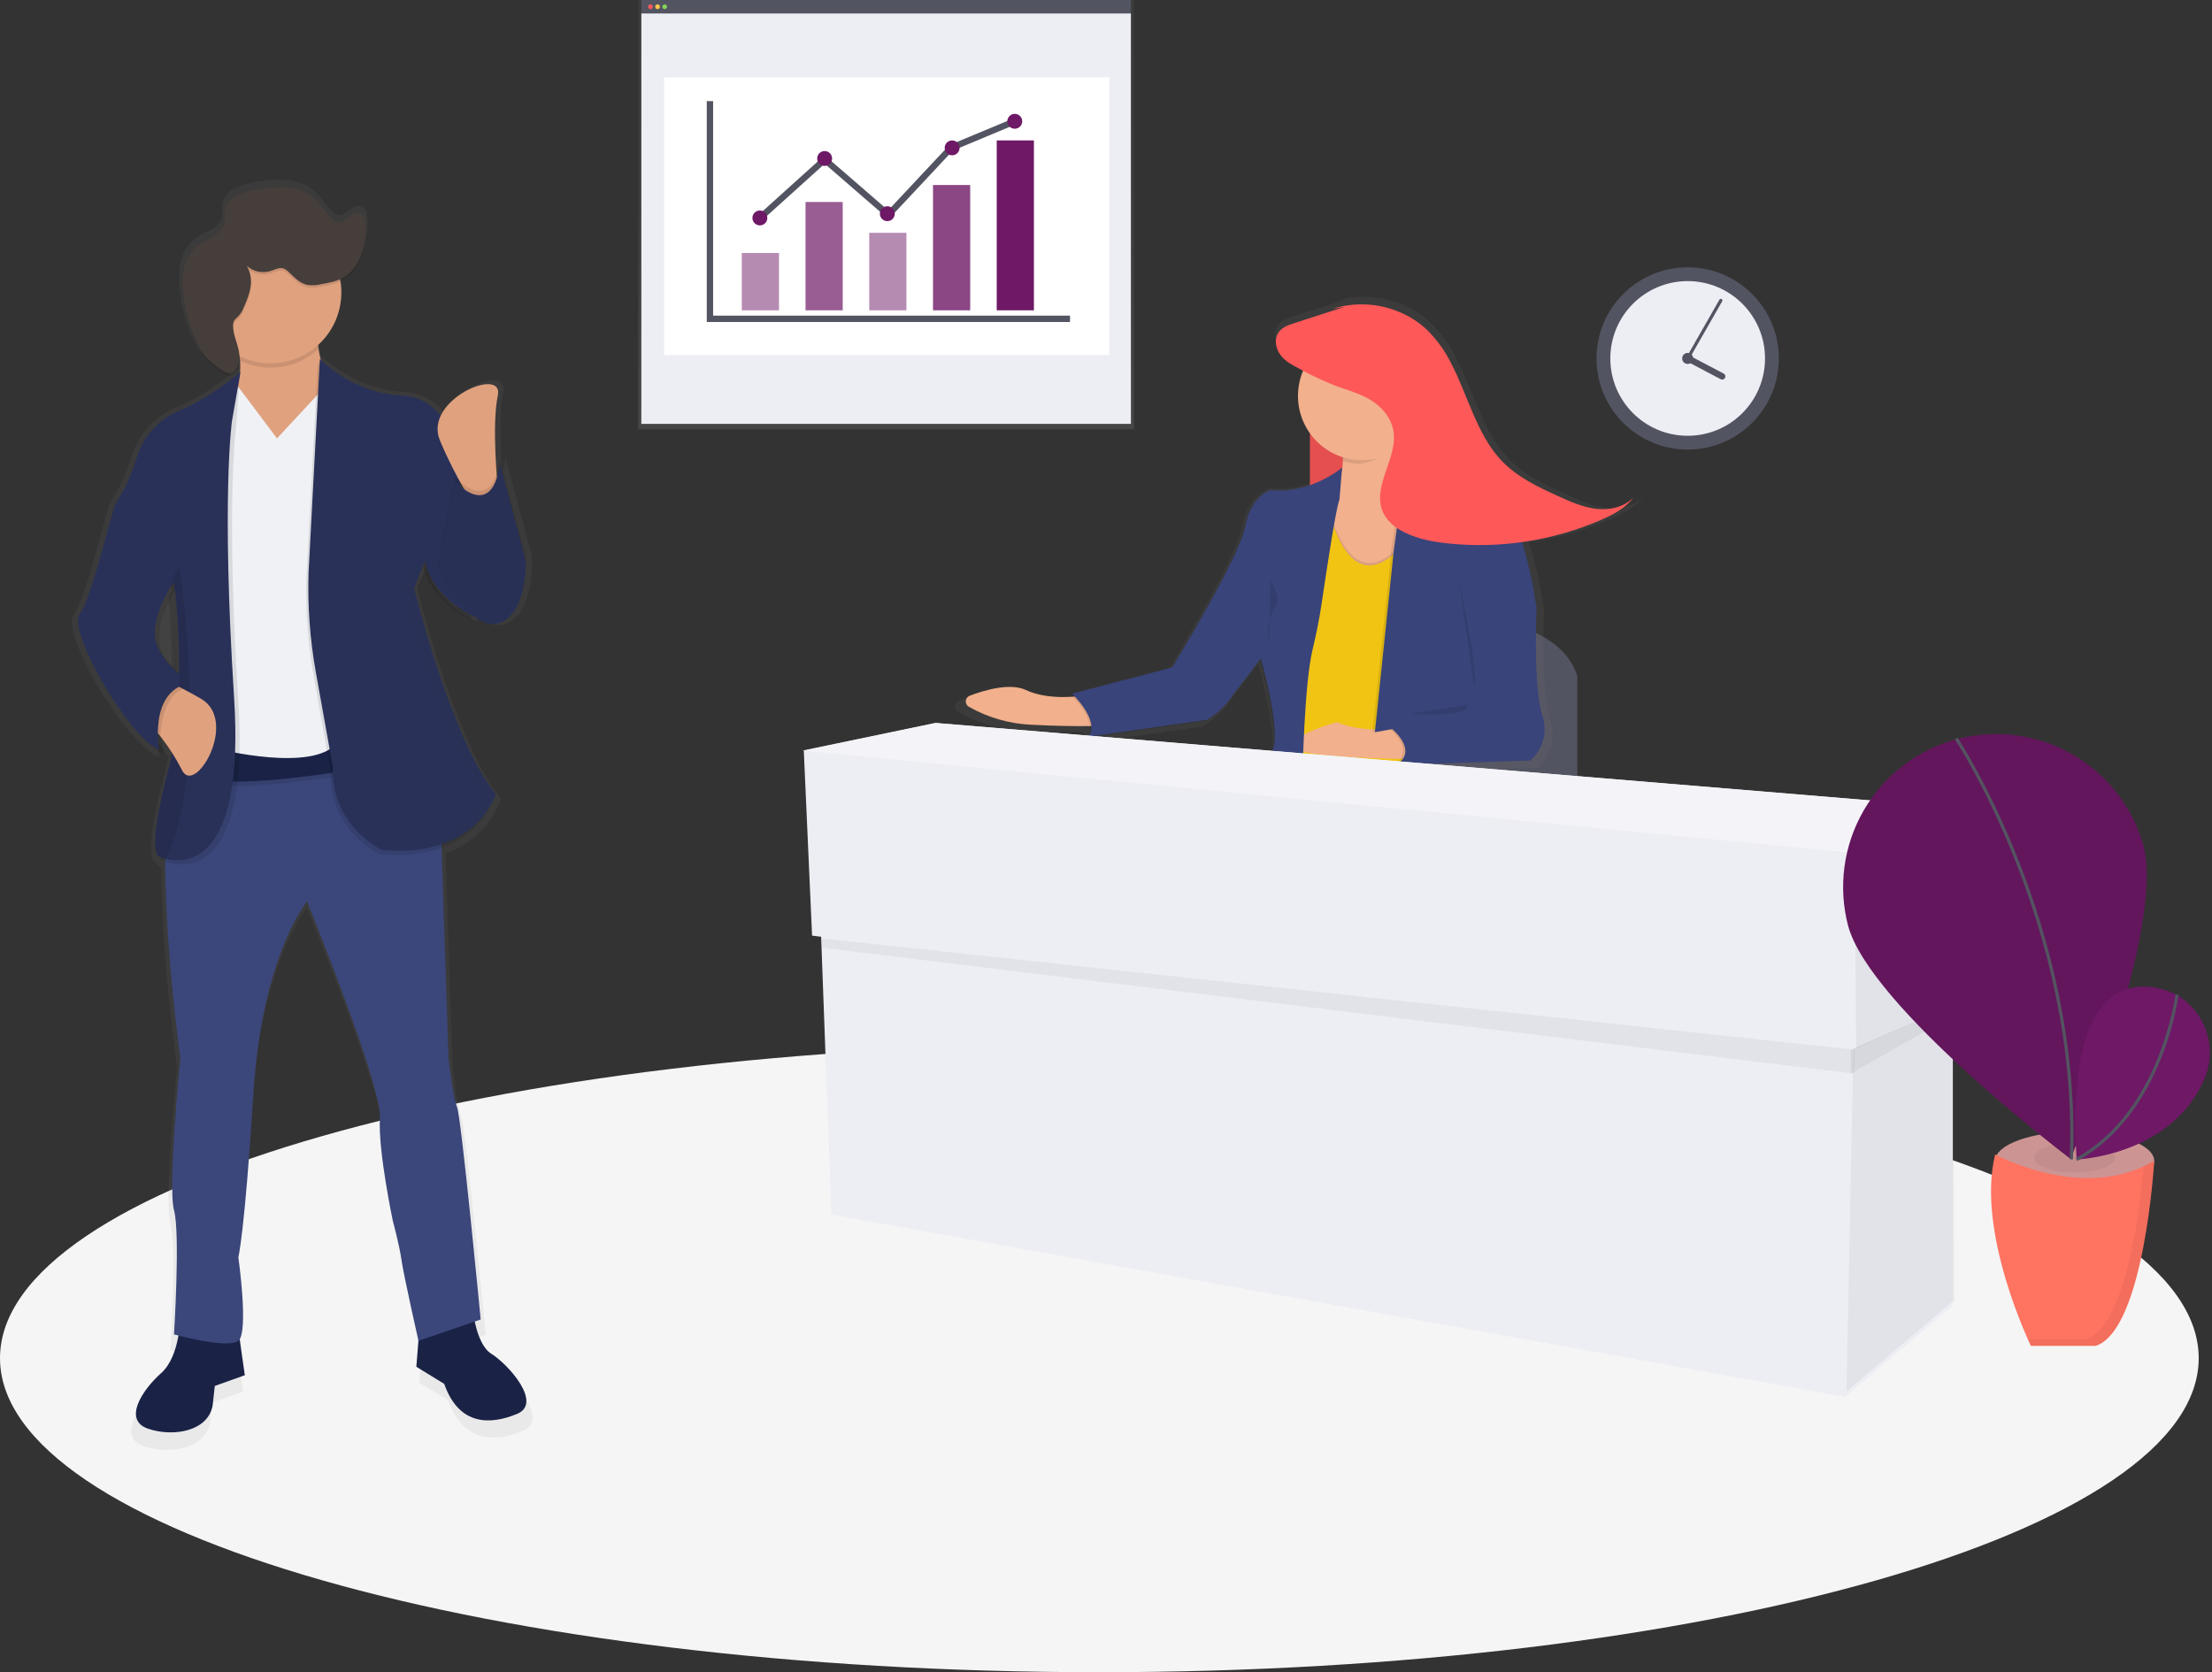 <svg width="697" height="527" viewBox="0 0 697 527" fill="none" xmlns="http://www.w3.org/2000/svg">
<rect x="0" y="0" width="697" height="527" fill="#333333" stroke="none"/>
<path d="M201.083 0V7.493V135.281H357.344V7.493V0H201.083Z" fill="url(#paint0_linear)"/>
<path d="M356.344 0H202.083V4.37H356.344V0Z" fill="#535461"/>
<path d="M356.344 4.247H202.083V133.581H356.344V4.247Z" fill="#EDEDF4"/>
<path d="M349.528 24.373H209.292V111.908H349.528V24.373Z" fill="white"/>
<path d="M204.953 2.87C205.365 2.87 205.7 2.536 205.7 2.123C205.7 1.711 205.365 1.377 204.953 1.377C204.541 1.377 204.207 1.711 204.207 2.123C204.207 2.536 204.541 2.87 204.953 2.87Z" fill="#FA595F"/>
<path d="M207.199 2.87C207.612 2.87 207.946 2.536 207.946 2.123C207.946 1.711 207.612 1.377 207.199 1.377C206.787 1.377 206.453 1.711 206.453 2.123C206.453 2.536 206.787 2.87 207.199 2.87Z" fill="#FFC74C"/>
<path d="M209.445 2.87C209.858 2.87 210.192 2.536 210.192 2.123C210.192 1.711 209.858 1.377 209.445 1.377C209.033 1.377 208.699 1.711 208.699 2.123C208.699 2.536 209.033 2.87 209.445 2.87Z" fill="#85D459"/>
<path d="M223.702 31.873V100.476H337.157" stroke="#535461" stroke-width="2" stroke-miterlimit="10"/>
<path opacity="0.5" d="M245.459 79.727H233.742V97.799H245.459V79.727Z" fill="#6E1866"/>
<path opacity="0.7" d="M265.538 63.663H253.821V97.799H265.538V63.663Z" fill="#6E1866"/>
<path opacity="0.5" d="M285.618 73.372H273.901V97.806H285.618V73.372Z" fill="#6E1866"/>
<path opacity="0.8" d="M305.706 58.309H293.989V97.799H305.706V58.309Z" fill="#6E1866"/>
<path d="M325.785 44.253H314.068V97.799H325.785V44.253Z" fill="#6E1866"/>
<path d="M239.435 68.687L259.845 50.276L279.933 67.679L299.674 46.599L319.754 38.228" stroke="#535461" stroke-width="2" stroke-miterlimit="10"/>
<path d="M239.435 71.033C240.731 71.033 241.782 69.983 241.782 68.687C241.782 67.391 240.731 66.34 239.435 66.34C238.139 66.34 237.089 67.391 237.089 68.687C237.089 69.983 238.139 71.033 239.435 71.033Z" fill="#6E1866"/>
<path d="M279.595 69.695C280.89 69.695 281.941 68.644 281.941 67.349C281.941 66.052 280.89 65.002 279.595 65.002C278.299 65.002 277.248 66.052 277.248 67.349C277.248 68.644 278.299 69.695 279.595 69.695Z" fill="#6E1866"/>
<path d="M300.013 48.946C301.308 48.946 302.359 47.895 302.359 46.599C302.359 45.303 301.308 44.253 300.013 44.253C298.717 44.253 297.666 45.303 297.666 46.599C297.666 47.895 298.717 48.946 300.013 48.946Z" fill="#6E1866"/>
<path d="M259.846 52.292C261.141 52.292 262.192 51.242 262.192 49.946C262.192 48.65 261.141 47.599 259.846 47.599C258.55 47.599 257.499 48.65 257.499 49.946C257.499 51.242 258.55 52.292 259.846 52.292Z" fill="#6E1866"/>
<path d="M319.755 40.575C321.051 40.575 322.101 39.524 322.101 38.228C322.101 36.932 321.051 35.882 319.755 35.882C318.459 35.882 317.408 36.932 317.408 38.228C317.408 39.524 318.459 40.575 319.755 40.575Z" fill="#6E1866"/>
<path d="M346.404 527C537.718 527 692.809 482.69 692.809 428.032C692.809 373.373 537.718 329.063 346.404 329.063C155.09 329.063 0 373.373 0 428.032C0 482.69 155.09 527 346.404 527Z" fill="#F5F5F5"/>
<path d="M420.385 237.419C420.385 237.419 429.955 190.42 466.545 194.775C466.545 194.775 491.787 196.513 497.011 213.054V249.606L420.385 237.419Z" fill="#535461"/>
<path d="M506.059 160.008C501.766 159.523 497.696 157.7 493.695 155.915C486.971 152.876 480.086 149.668 474.885 144.029C467.068 135.566 464.23 123.072 458.729 112.586C456.693 108.478 453.968 104.749 450.674 101.561C447.948 99.081 444.79 97.123 441.357 95.783C434.611 93.103 427.146 92.831 420.223 95.014L424.07 94.375L407.614 99.63C405.567 100.292 403.321 101.13 402.282 103.2C401.243 105.269 401.905 108.231 403.382 110.124C404.859 112.016 406.937 113.116 408.952 114.178L410.683 115.086C409.278 118.378 408.742 121.976 409.126 125.535C409.51 129.094 410.801 132.495 412.876 135.412V152.284C408.81 153.75 404.47 154.302 400.166 153.899C398.983 154.293 397.893 154.927 396.966 155.761C394.958 157.3 392.411 160.377 391.373 166.063C389.626 175.649 369.831 208.3 367.769 211.654L335.457 220.117L335.649 220.301L335.026 220.463C335.026 220.463 335.28 220.701 335.68 221.125C332.033 221.371 325.617 221.355 320.516 218.955C315.285 216.493 306.884 219.016 302.206 220.801C301.855 220.936 301.549 221.167 301.323 221.469C301.098 221.77 300.963 222.129 300.933 222.504C300.903 222.879 300.98 223.255 301.155 223.588C301.33 223.921 301.596 224.198 301.921 224.387C308.219 227.961 315.281 229.974 322.517 230.257C330.41 230.672 336.873 230.726 341.296 230.68C341.4 231.347 341.365 232.029 341.195 232.683C341.024 233.337 340.721 233.949 340.304 234.48L378.917 228.956C380.048 228.31 381.117 227.561 382.11 226.718C384.485 224.831 386.531 222.564 388.165 220.009L396.481 209.138C397.004 211.015 402.428 230.941 400.605 237.55L398.658 244.874L410.029 246.051V245.805L444.442 250.421V249.652H444.504L444.65 243.197L484.54 241.912C484.54 241.912 491.464 236.288 488.441 227.295C485.417 218.301 486.533 192.228 486.533 192.228C485.491 184.998 483.909 177.857 481.801 170.863C490.616 169.604 499.223 167.178 507.397 163.647C511.367 161.939 515.375 159.869 518.168 156.261C514.968 159.492 510.352 160.493 506.059 160.008Z" fill="url(#paint1_linear)"/>
<path d="M445.08 115.786H412.768V165.793H445.08V115.786Z" fill="#FE5858"/>
<path opacity="0.1" d="M445.08 115.786H412.768V165.793H445.08V115.786Z" fill="black"/>
<path d="M419.453 134.166C421.465 136.789 422.709 139.92 423.046 143.208C423.382 146.497 422.799 149.815 421.361 152.791C416.422 163.408 419.446 178.695 423.423 181.026C427.401 183.357 443.195 186.535 448.127 179.749C453.058 172.964 452.781 153.361 451.158 150.514C449.535 147.668 437.502 145.26 438.017 129.188L419.453 134.166Z" fill="#F2B08D"/>
<path opacity="0.1" d="M417.384 153.915C417.384 153.915 423.724 196.413 445.188 167.163L443.411 247.174L404.598 241.997L417.384 153.915Z" fill="black"/>
<path d="M417.33 154.676C417.33 154.676 423.67 197.175 445.134 167.924L443.357 247.936L404.544 242.758L417.33 154.676Z" fill="#F1C413"/>
<path d="M441.026 229.649C441.026 229.649 429.355 231.126 421.277 227.602C421.277 227.602 405.89 231.764 407.428 235.38C408.967 238.996 444.272 239.227 444.272 239.227L441.026 229.649Z" fill="#F2B08D"/>
<path d="M340.757 219.286C340.757 219.286 330.609 220.917 323.285 217.47C318.223 215.085 310.083 217.532 305.544 219.263C305.205 219.394 304.909 219.618 304.692 219.91C304.474 220.201 304.344 220.548 304.315 220.911C304.286 221.273 304.36 221.637 304.528 221.959C304.697 222.281 304.953 222.549 305.267 222.733C311.367 226.194 318.208 228.144 325.216 228.418C340.111 229.187 349.758 228.664 349.758 228.664L340.757 219.286Z" fill="#F2B08D"/>
<path opacity="0.1" d="M438.379 173.748L432.471 230.68L437.948 229.71C437.948 229.71 446.411 236.734 439.087 240.958L481.455 239.65C481.455 239.65 488.163 234.203 485.232 225.456C482.301 216.708 483.386 191.482 483.386 191.482C483.386 191.482 479.024 159.554 470.361 157.884C470.361 157.884 452.843 154.453 442.611 143.067L438.379 173.748Z" fill="black"/>
<path d="M439.141 173.826L433.232 230.757L438.71 229.788C438.71 229.788 447.173 236.812 439.849 241.035L482.217 239.674C482.217 239.674 488.925 234.227 485.994 225.479C483.063 216.732 484.148 191.505 484.148 191.505C484.148 191.505 479.785 159.577 471.123 157.908C471.123 157.908 453.605 154.477 443.372 143.09L439.141 173.826Z" fill="#39447A"/>
<path opacity="0.1" d="M422.461 147.721C422.461 147.721 412.568 156.099 400.035 154.799C400.035 154.799 393.719 156.446 391.942 166.247C390.164 176.048 368.915 210.684 368.915 210.684L337.372 218.924C337.372 218.924 346.458 227.54 342.488 232.51L379.894 227.179C383.346 225.123 386.262 222.278 388.403 218.878L396.865 207.853C396.865 207.853 402.751 228.81 400.904 235.549L399.02 242.65L410.037 243.797C410.037 243.797 410.575 215.931 413.168 205.106C414.291 200.421 415.26 195.713 415.968 190.951C417.768 178.795 420.584 160.308 421.638 157.869L422.461 147.721Z" fill="black"/>
<path d="M422.884 147.383C422.884 147.383 412.99 155.792 400.458 154.461C400.458 154.461 394.141 156.107 392.364 165.909C390.587 175.71 369.33 210.354 369.33 210.354L337.787 218.593C337.787 218.593 346.873 227.21 342.903 232.18L380.309 226.848C383.775 224.789 386.702 221.936 388.848 218.524L397.311 207.499C397.311 207.499 403.197 228.456 401.35 235.196L399.465 242.297L410.459 243.404C410.459 243.404 410.998 215.539 413.59 204.714C414.714 200.029 415.683 195.321 416.391 190.558C418.191 178.403 421.007 159.915 422.061 157.477L422.884 147.383Z" fill="#39447A"/>
<path opacity="0.1" d="M441.072 139.828C439.264 136.974 437.717 135.758 437.894 130.319L419.338 135.304C421.534 138.172 422.813 141.637 423.008 145.244C424.322 145.66 425.675 145.941 427.047 146.083C432.117 146.614 437.217 142.551 441.072 139.828Z" fill="black"/>
<path d="M449.357 126.892C450.51 115.777 442.433 105.832 431.318 104.68C420.203 103.527 410.258 111.603 409.105 122.718C407.953 133.834 416.029 143.779 427.144 144.931C438.26 146.084 448.205 138.007 449.357 126.892Z" fill="#F2B08D"/>
<path opacity="0.1" d="M400.374 183.05C400.374 183.05 404.036 188.435 401.789 191.643C399.543 194.852 399.027 199.798 399.85 202.96" fill="black"/>
<path opacity="0.1" d="M459.567 182.28C459.567 182.28 466.33 213.308 464.499 216.193L459.567 182.28Z" fill="black"/>
<path opacity="0.1" d="M444.265 224.964C444.265 224.964 463.437 226.441 462.344 222.102L444.265 224.964Z" fill="black"/>
<path d="M419.885 97.322C426.594 95.217 433.824 95.488 440.357 98.091C443.692 99.394 446.759 101.301 449.404 103.715C452.595 106.803 455.234 110.415 457.205 114.393C462.514 124.556 465.268 136.666 472.838 144.859C477.878 150.314 484.548 153.43 491.064 156.399C494.911 158.146 498.881 159.9 503.043 160.369C507.205 160.839 511.675 159.869 514.775 156.746C512.098 160.238 508.213 162.246 504.366 163.901C489.223 170.436 472.656 172.971 456.251 171.263C451.635 170.771 447.019 169.925 442.742 167.878C439.664 166.401 436.679 164.085 435.464 160.615C432.663 152.614 440.526 144.121 439.049 135.681C438.279 131.35 435.133 127.988 431.625 125.91C428.117 123.833 424.201 122.833 420.454 121.448C416.517 119.855 412.681 118.023 408.968 115.963C407.013 114.932 404.998 113.847 403.582 112.031C402.167 110.216 401.466 107.415 402.52 105.346C403.574 103.276 405.706 102.53 407.683 101.884L423.631 96.722" fill="#FE5858"/>
<path d="M620.56 254.829L295.051 227.849L253.275 236.55L255.883 294.866L258.738 295.212L261.977 382.771L581.4 440.21L615.344 411.491V316.562L619.69 314.015L620.56 254.829Z" fill="#EDEDF4"/>
<path opacity="0.05" d="M620.998 254.83L620.128 314.015L584.877 330.548L584.438 268.755L620.998 254.83Z" fill="black"/>
<path opacity="0.05" d="M615.344 316.623L615.774 409.752L581.831 438.472L584.008 330.548L615.344 316.623Z" fill="black"/>
<path opacity="0.05" d="M259.168 298.69L584.269 338.365L584.439 330.84L258.93 295.735L259.168 298.69Z" fill="black"/>
<path opacity="0.05" d="M615.343 320.039V316.623L583.139 330.841V338.38L615.343 320.039Z" fill="black"/>
<path d="M252.837 236.55L294.612 227.849L620.129 254.829L583.57 268.755L252.837 236.55Z" fill="#F4F4F8"/>
<path d="M653.733 375.055C667.572 375.055 678.791 370.935 678.791 365.853C678.791 360.771 667.572 356.652 653.733 356.652C639.894 356.652 628.676 360.771 628.676 365.853C628.676 370.935 639.894 375.055 653.733 375.055Z" fill="#CD9494"/>
<path opacity="0.05" d="M653.734 369.523C660.796 369.523 666.52 367.422 666.52 364.83C666.52 362.238 660.796 360.137 653.734 360.137C646.672 360.137 640.947 362.238 640.947 364.83C640.947 367.422 646.672 369.523 653.734 369.523Z" fill="black"/>
<path d="M628.684 363.807C628.684 363.807 656.296 379.147 678.799 365.853C678.799 365.853 675.721 419.03 660.388 424.146H639.932C639.932 424.146 622.544 388.349 628.684 363.807Z" fill="#FF7361"/>
<path d="M675.376 266.362C682.4 292.05 652.434 365.23 652.434 365.23C652.434 365.23 589.348 317.531 582.354 291.812C579.126 279.524 580.877 266.459 587.228 255.455C593.578 244.451 604.014 236.398 616.268 233.045C628.523 229.693 641.605 231.311 652.673 237.55C663.74 243.788 671.899 254.142 675.376 266.362Z" fill="#6E1866"/>
<path opacity="0.1" d="M675.376 266.362C682.4 292.05 652.434 365.23 652.434 365.23C652.434 365.23 589.348 317.531 582.354 291.812C579.126 279.524 580.877 266.459 587.228 255.455C593.578 244.451 604.014 236.398 616.268 233.045C628.523 229.693 641.605 231.311 652.673 237.55C663.74 243.788 671.899 254.142 675.376 266.362Z" fill="black"/>
<path d="M616.397 232.726C616.397 232.726 655.634 291.965 652.687 365.376" stroke="#535461" stroke-miterlimit="10"/>
<path d="M685.392 313.315C685.392 313.315 649.802 293.958 654.341 365.422C654.341 365.422 684.03 364.361 694.563 340.142C696.621 335.432 696.881 330.13 695.293 325.241C693.705 320.353 690.379 316.216 685.946 313.615L685.392 313.315Z" fill="#6E1866"/>
<path d="M685.977 313.438C685.977 313.438 681.361 350.536 654.311 365.422" stroke="#535461" stroke-miterlimit="10"/>
<path opacity="0.05" d="M675.445 367.592C674.406 379.825 670.167 417.823 657.319 422.1H638.955C639.54 423.408 639.894 424.147 639.894 424.147H660.351C675.691 419.031 678.761 365.854 678.761 365.854C677.685 366.488 676.579 367.069 675.445 367.592Z" fill="black"/>
<path d="M531.785 141.682C547.646 141.682 560.505 128.824 560.505 112.963C560.505 97.101 547.646 84.243 531.785 84.243C515.924 84.243 503.065 97.101 503.065 112.963C503.065 128.824 515.924 141.682 531.785 141.682Z" fill="#535461"/>
<path d="M531.785 137.335C545.246 137.335 556.158 126.423 556.158 112.963C556.158 99.502 545.246 88.59 531.785 88.59C518.324 88.59 507.412 99.502 507.412 112.963C507.412 126.423 518.324 137.335 531.785 137.335Z" fill="#EDEDF4"/>
<path d="M531.786 114.701C532.746 114.701 533.524 113.923 533.524 112.962C533.524 112.002 532.746 111.224 531.786 111.224C530.825 111.224 530.047 112.002 530.047 112.962C530.047 113.923 530.825 114.701 531.786 114.701Z" fill="#535461"/>
<path d="M542.233 94.683L531.785 112.963" stroke="#535461" stroke-miterlimit="10" stroke-linecap="round"/>
<path d="M532.285 113.155L542.664 118.617" stroke="#535461" stroke-width="2" stroke-miterlimit="10" stroke-linecap="round"/>
<path d="M156.515 431.655C153.53 429.809 151.953 425.177 151.13 421.284L153.046 420.631C153.046 420.631 146.791 355.836 145.406 352.39C144.021 348.943 142.629 336.534 142.629 336.534L140.375 268.955C150.753 265.185 155.115 257.891 156.585 254.699C157.115 253.759 157.558 252.773 157.908 251.752C143.29 233.834 131.512 185.589 131.512 185.589L133.489 180.496L134.358 178.257C137.259 190.489 150.268 195.952 150.268 195.952L150.076 194.159C150.591 194.413 150.907 194.551 150.953 194.567C153.684 196.59 156.585 197.644 159.3 196.644C167.825 193.39 167.686 178.472 167.64 176.81C167.64 175.849 167.64 175.272 167.64 175.272L159.293 144.252C159.075 145.819 158.717 147.364 158.223 148.868C157.739 142.444 157.123 130.404 158.6 123.564C160.239 115.963 144.214 121.195 140.051 130.157C138.572 128.165 136.659 126.534 134.457 125.388C132.256 124.242 129.823 123.61 127.342 123.541C112.817 122.918 102.885 113.74 101.184 112.086C100.812 110.515 100.527 108.925 100.33 107.323C103.157 104.795 105.303 101.596 106.571 98.022C107.839 94.447 108.187 90.611 107.585 86.867C107.959 86.699 108.324 86.511 108.678 86.305C113.832 83.228 115.486 76.634 115.809 70.68C115.809 70.372 115.809 70.041 115.809 69.71C115.886 67.733 115.433 65.287 113.501 64.886C110.97 64.356 109.116 68.164 106.577 67.756C105.799 67.572 105.097 67.15 104.569 66.548C102.823 64.817 101.646 62.594 99.915 60.863C97.33 58.278 93.652 56.962 89.99 56.647C86.318 56.449 82.637 56.794 79.066 57.67C77.099 57.991 75.198 58.636 73.442 59.578C72.572 60.05 71.818 60.709 71.233 61.507C70.648 62.305 70.246 63.223 70.057 64.194C70.009 64.613 69.996 65.035 70.018 65.456C70.018 66.094 70.018 66.748 70.072 67.387C70.064 67.666 70.033 67.944 69.98 68.218C69.61 70.026 68.118 71.41 66.525 72.357C64.933 73.303 63.156 73.965 61.655 75.049C59.258 76.895 57.592 79.531 56.955 82.489C56.569 84.156 56.394 85.864 56.432 87.574C56.413 89.118 56.503 90.66 56.701 92.19C57.335 97.34 58.781 102.357 60.986 107.054C61.712 108.706 62.649 110.257 63.771 111.67C65.419 113.466 67.312 115.02 69.395 116.286C70.241 116.856 71.249 117.44 72.219 117.125C72.501 117.02 72.762 116.863 72.988 116.663C74.419 115.478 74.903 113.586 74.857 111.693C74.857 111.893 74.919 112.101 74.942 112.293L75.081 112.355C75.18 113.599 75.18 114.85 75.081 116.094C73.796 117.186 65.079 124.449 55.324 128.465C52.022 129.834 49.066 131.921 46.67 134.574C44.275 137.228 42.501 140.381 41.476 143.806C40.003 148.829 37.799 153.609 34.936 157.992C33.544 160.062 27.297 188.32 23.127 193.836C19.642 198.452 33.667 223.84 43.63 233.596L44.076 234.019C46.384 236.434 48.507 238.119 50.231 238.635C49.984 237.072 49.856 235.493 49.846 233.911C50.977 235.45 52.069 236.95 53.054 238.435C52.646 240.612 52.169 242.751 51.615 244.836C44.691 270.993 48.838 271.717 48.838 271.717C48.838 271.717 49.046 271.817 49.407 271.955C49.769 273.009 50.223 273.094 50.223 273.094C50.223 273.094 50.438 273.201 50.831 273.348C51 303.513 55.778 336.511 55.778 336.511C55.778 336.511 51.608 377.87 53.693 385.448C55.778 393.027 53.693 425.454 53.693 425.454L55.116 425.831C54.347 429.924 52.808 434.948 49.523 437.864C43.268 443.38 37.021 453.028 45.353 455.782C53.685 458.536 64.802 456.474 66.187 448.196L66.879 441.995L76.604 438.549L74.942 427.008C77.681 422.631 74.519 400.635 74.519 400.635C74.519 400.635 76.604 393.05 79.381 348.251C79.458 346.989 79.55 345.766 79.643 344.55C79.643 344.196 79.697 343.85 79.727 343.504C79.804 342.586 79.886 341.681 79.974 340.788C79.974 340.48 80.035 340.165 80.066 339.857C80.181 338.711 80.304 337.549 80.435 336.464C80.435 336.295 80.481 336.126 80.497 335.957C80.615 335.008 80.735 334.074 80.858 333.156L80.989 332.202C81.107 331.366 81.23 330.546 81.358 329.74C81.358 329.502 81.427 329.263 81.466 329.033C81.63 328.007 81.799 327.014 81.974 326.055L82.097 325.401C82.235 324.637 82.379 323.883 82.528 323.139L82.697 322.301C82.856 321.521 83.017 320.752 83.182 319.993L83.274 319.562C83.474 318.677 83.674 317.816 83.874 316.977L84.036 316.308C84.195 315.667 84.354 315.038 84.513 314.423L84.697 313.723C84.905 312.953 85.113 312.184 85.328 311.415V311.353C85.543 310.584 85.767 309.861 85.99 309.137L86.182 308.514C86.351 307.976 86.521 307.447 86.69 306.929L86.874 306.375C87.098 305.706 87.321 305.052 87.544 304.421L87.644 304.152C87.839 303.608 88.034 303.077 88.228 302.559L88.429 302.029C88.603 301.567 88.777 301.118 88.952 300.682L89.113 300.282C89.334 299.733 89.554 299.203 89.775 298.69L89.921 298.351C90.096 297.946 90.27 297.551 90.444 297.166L90.644 296.728C90.824 296.338 91.001 295.959 91.175 295.589L91.283 295.351C91.491 294.912 91.698 294.497 91.898 294.097L92.068 293.774L92.514 292.904L92.691 292.573L93.214 291.604V291.535L93.745 290.604L93.899 290.342C94.718 288.889 95.646 287.5 96.676 286.188C96.676 286.188 121.087 345.497 120.418 355.821C119.749 366.146 124.588 388.903 124.588 388.903C124.588 388.903 126.673 396.489 127.365 401.312C127.957 405.413 131.558 421.454 132.62 426.185L132.789 426.955V427.039L132.835 427.247V427.362V427.432L132.158 435.794L141.19 441.31C146.052 455.097 156.469 454.389 164.809 450.958C173.149 447.527 162.07 435.063 156.515 431.655ZM146.345 151.284L146.237 151.191V151.061L146.345 151.284ZM55.355 213.039C54.854 212.623 54.339 212.162 53.816 211.669C53.231 211.054 52.662 210.4 52.131 209.708L52.5 210.108C53.039 210.615 53.577 211.092 54.093 211.515C54.171 203.614 53.853 195.713 53.139 187.843C53.477 187.273 53.785 186.773 54.062 186.358C55.013 195.219 55.444 204.128 55.355 213.039Z" fill="url(#paint2_linear)"/>
<path d="M74.673 107.562V107.731L74.511 107.493L74.673 107.562ZM53.662 209.5C50.869 206.53 48.361 202.645 48.684 198.452C49.192 191.89 52.254 186.427 53.908 183.911C54.863 192.867 55.297 201.871 55.208 210.877C54.708 210.462 54.185 209.992 53.662 209.5ZM146.406 148.252L146.522 148.46L146.414 148.368L146.406 148.252Z" fill="url(#paint3_linear)"/>
<path d="M148.76 410.444C148.76 410.444 149.437 423.285 154.838 426.662C160.239 430.04 171.056 442.203 162.947 445.58C154.838 448.958 144.706 449.635 139.974 436.125L131.188 430.74L132.543 413.814L148.76 410.444Z" fill="#1A2246"/>
<path d="M56.87 414.483C56.87 414.483 56.87 427.324 50.792 432.725C44.714 438.125 38.629 447.588 46.737 450.289C54.846 452.989 65.656 450.966 67.01 442.857L67.687 436.779L77.142 433.402L74.442 414.483H56.87Z" fill="#1A2246"/>
<path d="M138.627 251.66L141.328 333.41C141.328 333.41 142.682 345.574 144.028 348.951C145.375 352.328 151.46 415.83 151.46 415.83L131.865 422.585C131.865 422.585 127.133 401.643 126.48 396.912C125.826 392.18 123.779 384.748 123.779 384.748C123.779 384.748 119.048 362.438 119.725 352.321C120.402 342.204 96.752 284.08 96.752 284.08C96.752 284.08 82.566 301.006 79.827 344.858C77.088 388.711 75.095 396.204 75.095 396.204C75.095 396.204 78.472 419.854 75.095 422.554C71.718 425.254 54.823 420.531 54.823 420.531C54.823 420.531 56.846 388.78 54.823 381.348C52.8 373.916 56.846 333.379 56.846 333.379C56.846 333.379 44.037 244.267 60.255 226.664L130.519 221.956L138.627 251.66Z" fill="#3B477B"/>
<g opacity="0.1">
<path opacity="0.1" d="M147.406 415.83C147.406 415.83 141.328 352.32 139.974 348.943C138.62 345.566 137.274 333.402 137.274 333.402L134.573 251.66L126.572 222.201L130.55 221.932L138.659 251.66L141.359 333.41C141.359 333.41 142.713 345.573 144.059 348.951C145.406 352.328 151.461 415.83 151.461 415.83L131.865 422.584L131.573 421.284L147.406 415.83Z" fill="black"/>
<path opacity="0.1" d="M71.064 422.592C74.442 419.892 71.064 396.242 71.064 396.242C71.064 396.242 73.088 388.81 75.796 344.896C78.504 300.982 92.721 284.118 92.721 284.118C92.721 284.118 93.291 285.511 94.26 287.903C90.052 295.027 81.881 312.699 79.904 344.927C77.204 388.841 75.173 396.273 75.173 396.273C75.173 396.273 78.55 419.923 75.173 422.623C74.119 423.469 71.741 423.585 68.98 423.354C69.728 423.282 70.446 423.02 71.064 422.592Z" fill="black"/>
</g>
<path d="M100.791 92.213C100.791 92.213 95.406 116.532 110.246 129.373C125.087 142.213 75.111 152.345 66.332 141.536C57.554 130.727 72.41 125.318 72.41 125.318C72.41 125.318 79.842 119.24 72.41 100.999L100.791 92.213Z" fill="#E0A17E"/>
<path d="M104.846 119.241L87.282 138.159L73.665 120.033L62.278 174.656L66.333 238.112C66.333 238.112 98.761 246.898 117.002 230.003L111.616 171.225L104.846 119.241Z" fill="#F0F1F5"/>
<path opacity="0.1" d="M106.192 235.45L108.877 244.266C108.877 244.266 77.126 249.652 66.31 246.967L69.01 237.512C69.01 237.512 98.76 244.905 106.192 235.45Z" fill="black"/>
<path d="M106.192 234.096L108.877 242.882C108.877 242.882 77.126 248.267 66.31 245.582L69.01 236.127C69.01 236.127 98.76 243.551 106.192 234.096Z" fill="#1A2246"/>
<path opacity="0.1" d="M100.115 114.509C100.115 114.509 110.247 125.318 125.788 125.995C141.329 126.672 143.352 145.59 143.352 145.59L148.737 195.598C148.737 195.598 135.897 190.212 133.197 178.033L129.819 186.819C129.819 186.819 141.306 234.111 155.492 251.683C155.492 251.683 149.414 271.955 119.687 269.247C119.687 269.247 103.469 261.815 104.146 242.897L98.876 213.277C97.006 202.872 96.233 192.3 96.568 181.734L100.115 114.509Z" fill="black"/>
<path d="M100.792 113.155C100.792 113.155 110.924 123.964 126.465 124.641C142.005 125.318 144.029 144.252 144.029 144.252L149.414 194.259C149.414 194.259 136.574 188.874 133.873 176.695L130.496 185.481C130.496 185.481 142.005 232.726 156.192 250.313C156.192 250.313 150.114 270.585 120.387 267.877C120.387 267.877 104.169 260.445 104.846 241.527L99.537 211.954C97.668 201.549 96.894 190.977 97.23 180.411L100.792 113.155Z" fill="#293158"/>
<path opacity="0.1" d="M75.603 117.794C75.603 117.794 68.04 126.564 57.754 130.834C54.539 132.188 51.666 134.24 49.341 136.842C47.017 139.443 45.3 142.528 44.314 145.875C42.886 150.796 40.742 155.48 37.952 159.777C36.597 161.8 30.52 189.504 26.465 194.913C22.411 200.321 42.683 234.773 51.461 237.481C51.461 237.481 48.084 218.562 61.593 216.539C61.593 216.539 49.43 209.107 50.107 200.321C50.784 191.535 56.185 184.781 56.185 184.781C56.185 184.781 60.916 219.24 54.162 244.912C47.407 270.585 51.461 271.262 51.461 271.262C51.461 271.262 79.157 284.772 75.111 221.255C71.064 157.738 74.434 134.096 74.434 134.096L75.603 117.794Z" fill="black"/>
<path d="M50.115 236.119C50.115 236.119 47.446 221.171 56.347 216.431C56.054 225.379 55.085 234.957 52.823 243.551C46.069 269.224 50.123 269.901 50.123 269.901C50.83 270.228 51.566 270.486 52.323 270.67C58.801 272.293 77.119 272.378 73.765 219.893C69.71 156.384 73.088 132.735 73.088 132.735L75.788 117.194C75.788 117.194 66.687 125.195 56.401 129.465C53.186 130.819 50.312 132.872 47.988 135.473C45.664 138.074 43.946 141.159 42.96 144.506C41.529 149.425 39.385 154.109 36.598 158.408C35.244 160.431 29.166 188.135 25.112 193.543C21.719 198.067 35.367 222.948 45.053 232.511C46.946 234.396 48.684 235.68 50.115 236.119ZM49.738 204.106C48.995 202.497 48.662 200.729 48.769 198.96C49.269 192.482 52.346 187.104 53.916 184.734C54.477 183.888 54.847 183.427 54.847 183.427C56.019 193.028 56.55 202.697 56.439 212.369C54.077 210.415 51.223 207.476 49.738 204.114V204.106Z" fill="#293158"/>
<path opacity="0.1" d="M85.251 115.863C81.88 115.868 78.551 115.105 75.519 113.632C75.002 109.752 73.968 105.958 72.441 102.353L100.815 93.567C99.777 99.016 99.579 104.592 100.23 110.101C96.13 113.821 90.788 115.876 85.251 115.863Z" fill="black"/>
<path d="M85.251 114.509C97.564 114.509 107.546 104.527 107.546 92.213C107.546 79.9 97.564 69.918 85.251 69.918C72.937 69.918 62.955 79.9 62.955 92.213C62.955 104.527 72.937 114.509 85.251 114.509Z" fill="#E0A17E"/>
<g opacity="0.1">
<path opacity="0.1" d="M153.5 250.313C139.313 232.749 127.827 185.45 127.827 185.45L131.189 176.664C131.48 177.966 131.898 179.236 132.435 180.457L130.512 185.45C130.512 185.45 142.006 232.726 156.192 250.313C156.192 250.313 150.645 268.777 124.326 268.093C148.322 267.462 153.5 250.313 153.5 250.313Z" fill="black"/>
</g>
<path d="M156.869 153.7C156.869 153.7 154.846 134.104 156.869 124.649C158.893 115.194 133.22 126.003 138.628 138.836C144.037 151.668 149.438 159.108 149.438 159.108L156.869 153.7Z" fill="#E0A17E"/>
<path opacity="0.1" d="M157.539 144.913L165.647 175.318C165.647 175.318 166.324 191.535 157.539 194.913C148.753 198.29 137.943 178.695 137.943 178.695L143.329 150.322C143.329 150.322 154.838 163.154 157.539 144.913Z" fill="black"/>
<path d="M157.539 146.268L165.647 176.672C165.647 176.672 166.324 192.89 157.539 196.267C148.753 199.645 137.943 180.049 137.943 180.049L143.329 151.676C143.329 151.676 154.838 164.509 157.539 146.268Z" fill="#293158"/>
<path opacity="0.02" d="M157.539 146.268L165.647 176.672C165.647 176.672 166.324 192.89 157.539 196.267C148.753 199.645 137.943 180.049 137.943 180.049L143.329 151.676C143.329 151.676 154.838 164.509 157.539 146.268Z" fill="black"/>
<path opacity="0.1" d="M52.823 243.551C46.068 269.224 50.123 269.901 50.123 269.901C50.829 270.228 51.566 270.486 52.323 270.67C59.132 256.968 60.286 234.588 59.693 215.278C59.693 215.124 59.693 214.97 59.693 214.808C59.288 202.612 58.242 190.444 56.562 178.357C55.793 179.026 54.885 181.334 53.939 184.735C54.5 183.889 54.87 183.427 54.87 183.427C56.041 193.029 56.573 202.697 56.462 212.37C56.569 213.726 56.538 215.089 56.37 216.439C56.054 225.379 55.085 234.958 52.823 243.551Z" fill="black"/>
<path d="M49.746 231.057L50.515 232.026C53.106 235.296 55.363 238.817 57.255 242.535C61.302 251.329 75.381 227.287 63.364 220.224C61.394 219.078 59.517 218.039 57.747 217.147L56.386 216.447C50.831 219.386 49.754 226.264 49.746 231.057Z" fill="#E0A17E"/>
<path opacity="0.1" d="M49.746 231.057L50.515 232.026C50.515 232.026 50.831 219.44 57.755 217.14L56.393 216.439C50.831 219.386 49.754 226.264 49.746 231.057Z" fill="black"/>
<path opacity="0.1" d="M85.52 86.075C86.774 85.644 88.09 84.959 89.367 85.382C89.949 85.616 90.474 85.973 90.905 86.428C92.667 88.09 94.406 90.021 96.768 90.537C98.228 90.759 99.718 90.694 101.153 90.344C103.646 89.906 106.208 89.436 108.377 88.144C113.393 85.151 114.993 78.658 115.301 72.826C115.409 70.865 115.001 68.326 113.078 67.918C110.616 67.395 108.816 71.134 106.331 70.726C105.572 70.544 104.889 70.13 104.376 69.541C102.684 67.849 101.538 65.695 99.845 63.964C97.21 61.503 93.797 60.041 90.198 59.832C86.623 59.637 83.04 59.974 79.565 60.832C77.651 61.147 75.802 61.779 74.095 62.702C73.245 63.17 72.509 63.82 71.939 64.606C71.37 65.392 70.982 66.295 70.802 67.249C70.633 68.557 70.987 69.903 70.725 71.188C70.364 72.965 68.918 74.311 67.363 75.25C65.809 76.188 64.086 76.788 62.624 77.889C60.29 79.703 58.672 82.283 58.054 85.174C57.453 88.05 57.369 91.009 57.808 93.914C58.414 98.958 59.811 103.876 61.947 108.485C62.653 110.1 63.563 111.618 64.655 113.001C66.255 114.765 68.097 116.294 70.125 117.541C70.948 118.095 71.933 118.672 72.872 118.364C73.155 118.262 73.416 118.108 73.641 117.91C75.557 116.31 75.742 113.409 75.18 110.986C74.618 108.562 73.557 106.216 73.441 103.723C73.368 103.024 73.507 102.319 73.841 101.7C74.242 101.199 74.696 100.742 75.195 100.338C75.859 99.593 76.381 98.733 76.734 97.799C77.757 95.491 78.796 93.068 79.042 90.521C79.26 88.436 78.804 86.336 77.742 84.528C78.779 85.462 80.049 86.099 81.418 86.371C82.787 86.643 84.204 86.54 85.52 86.075Z" fill="black"/>
<path d="M85.52 85.305C86.774 84.874 88.09 84.189 89.367 84.612C89.949 84.847 90.474 85.204 90.905 85.659C92.667 87.321 94.406 89.252 96.768 89.767C98.228 89.989 99.718 89.924 101.153 89.575C103.646 89.136 106.208 88.667 108.377 87.374C113.393 84.382 114.993 77.888 115.301 72.057C115.409 70.095 115.001 67.556 113.078 67.148C110.616 66.625 108.816 70.364 106.331 69.957C105.572 69.774 104.889 69.36 104.376 68.772C102.684 67.079 101.538 64.925 99.845 63.194C97.21 60.733 93.797 59.272 90.198 59.063C86.623 58.867 83.04 59.204 79.565 60.063C77.651 60.378 75.802 61.01 74.095 61.932C73.245 62.4 72.509 63.051 71.939 63.837C71.37 64.623 70.982 65.525 70.802 66.479C70.633 67.787 70.987 69.133 70.725 70.418C70.364 72.195 68.918 73.542 67.363 74.48C65.809 75.419 64.086 76.019 62.624 77.119C60.29 78.934 58.672 81.514 58.054 84.405C57.453 87.28 57.369 90.24 57.808 93.145C58.414 98.189 59.811 103.106 61.947 107.716C62.653 109.331 63.563 110.848 64.655 112.232C66.255 113.996 68.097 115.524 70.125 116.771C70.948 117.325 71.933 117.902 72.872 117.594C73.155 117.493 73.416 117.339 73.641 117.14C75.557 115.54 75.742 112.64 75.18 110.216C74.618 107.793 73.557 105.446 73.441 102.954C73.368 102.254 73.507 101.549 73.841 100.93C74.242 100.429 74.696 99.972 75.195 99.569C75.859 98.823 76.381 97.963 76.734 97.03C77.757 94.722 78.796 92.298 79.042 89.752C79.26 87.666 78.804 85.566 77.742 83.759C78.779 84.692 80.049 85.329 81.418 85.601C82.787 85.873 84.204 85.771 85.52 85.305Z" fill="#463E3B"/>
<defs>
<linearGradient id="paint0_linear" x1="279.21" y1="135.281" x2="279.21" y2="0" gradientUnits="userSpaceOnUse">
<stop stop-color="#808080" stop-opacity="0.25"/>
<stop offset="0.54" stop-color="#808080" stop-opacity="0.12"/>
<stop offset="1" stop-color="#808080" stop-opacity="0.1"/>
</linearGradient>
<linearGradient id="paint1_linear" x1="147984" y1="68017.1" x2="147984" y2="36020.9" gradientUnits="userSpaceOnUse">
<stop stop-color="#808080" stop-opacity="0.25"/>
<stop offset="0.54" stop-color="#808080" stop-opacity="0.12"/>
<stop offset="1" stop-color="#808080" stop-opacity="0.1"/>
</linearGradient>
<linearGradient id="paint2_linear" x1="39418.1" y1="280863" x2="39418.1" y2="72518.1" gradientUnits="userSpaceOnUse">
<stop stop-color="#808080" stop-opacity="0.25"/>
<stop offset="0.54" stop-color="#808080" stop-opacity="0.12"/>
<stop offset="1" stop-color="#808080" stop-opacity="0.1"/>
</linearGradient>
<linearGradient id="paint3_linear" x1="-36734.8" y1="39558.9" x2="-36734.8" y2="25666.2" gradientUnits="userSpaceOnUse">
<stop stop-color="#808080" stop-opacity="0.25"/>
<stop offset="0.54" stop-color="#808080" stop-opacity="0.12"/>
<stop offset="1" stop-color="#808080" stop-opacity="0.1"/>
</linearGradient>
</defs>
</svg>
